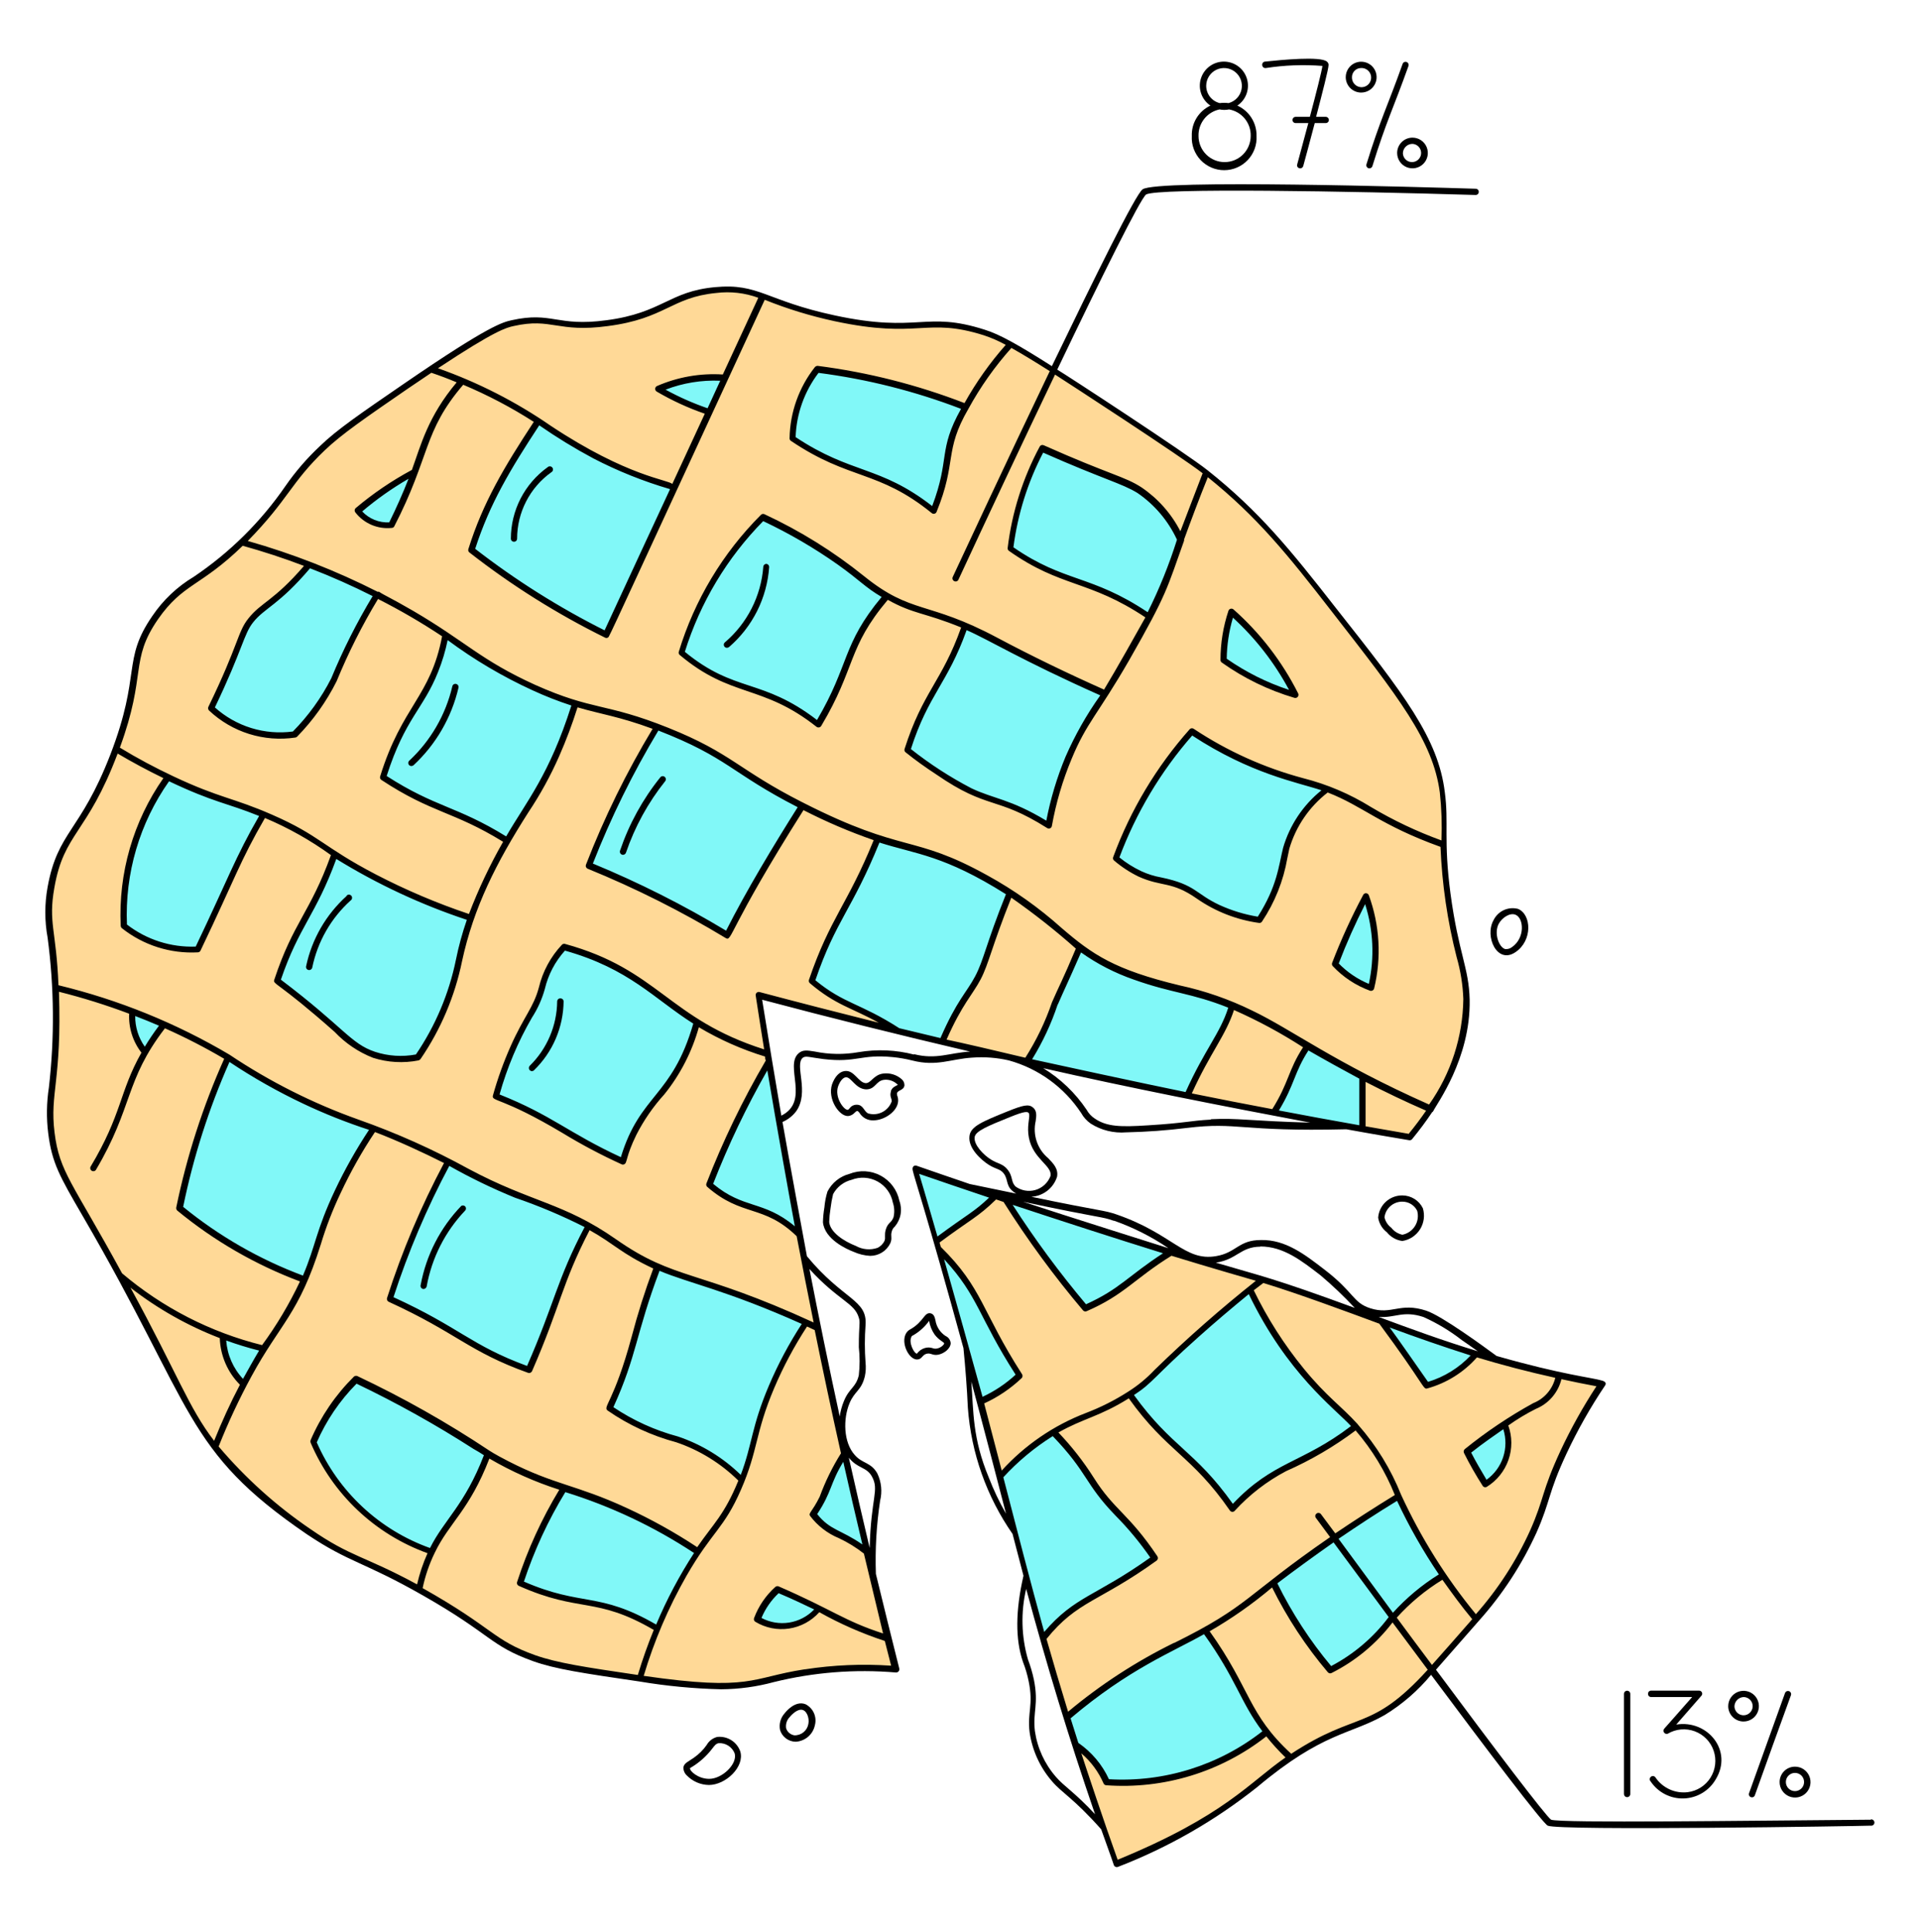 <svg width="155" height="156" viewBox="0 0 155 156" fill="none" xmlns="http://www.w3.org/2000/svg">
<path d="M61.24 80.347C64.183 99.463 67.868 117.24 72.359 134.761C69.91 134.565 67.446 134.656 65.019 135.032C60.598 135.721 60.737 136.852 51.678 135.52C47.164 134.854 44.911 134.521 43.162 133.886C39.701 132.648 39.871 131.773 34.335 128.614C29.364 125.78 28.466 126.066 24.959 123.674C22.663 122.107 20.549 120.289 18.657 118.254C15.103 114.468 15.056 112.672 9.946 103.35C5.626 95.553 4.565 94.779 4.147 91.465C3.775 88.368 4.542 88.074 4.542 82.05C4.542 75.175 3.535 74.997 4.132 71.637C4.906 67.138 6.749 67.301 9.188 60.967C11.688 54.417 10.14 53.395 12.548 49.872C14.87 46.497 16.373 47.387 20.91 42.347C23.542 39.428 23.457 38.669 26.051 36.153C27.406 34.86 29.225 33.605 32.802 31.143C39.476 26.56 40.645 26.227 41.396 26.064C44.633 25.344 44.95 26.606 49.038 26.064C53.684 25.445 54.071 23.741 57.795 23.385C61.256 23.068 61.775 24.461 67.38 25.669C74.256 27.148 74.666 25.298 79.459 26.815C81.239 27.38 84.243 29.339 90.159 33.234C98.358 38.654 100.007 39.428 107.649 49.206C113.123 56.175 115.872 59.705 116.437 63.917C116.793 66.55 116.29 67.456 116.901 72.093C117.544 77.002 118.38 78.071 118.45 80.657C118.52 83.243 117.776 86.99 113.866 91.736C96.856 88.902 78.351 84.915 61.24 80.347Z" fill="#FFD997"/>
<path d="M73.822 94.345C82.084 122.218 82.757 130.209 90.082 150.502C94.156 148.965 97.966 146.805 101.378 144.099C106.743 139.593 108.935 139.833 111.714 138.245C113.495 137.231 114.71 135.845 117.134 133.073C120.006 129.814 122.128 127.414 123.785 123.674C124.892 121.165 124.737 120.438 126.231 117.255C127.121 115.347 128.157 113.509 129.328 111.758C118.791 109.846 113.526 107.26 105.071 104.341C102.121 103.296 90.809 100.237 73.822 94.345Z" fill="#FFD997"/>
<path d="M102.276 139.856C98.621 142.781 94 144.224 89.33 143.898C88.799 142.67 87.925 141.622 86.814 140.878L86.109 138.656C89.649 136.036 93.382 133.686 97.274 131.626C99.845 135.117 99.705 136.333 102.276 139.856Z" fill="#81F8F8"/>
<path d="M112.891 120.833C113.891 123.071 115.11 125.205 116.53 127.205C111.884 130.085 112.031 132.423 107.386 134.846C105.505 132.733 103.954 130.347 102.787 127.77C105.999 125.239 109.374 122.921 112.891 120.833Z" fill="#81F8F8"/>
<path d="M121.493 115.018L118.442 117.232L119.991 119.834C120.76 119.329 121.331 118.573 121.605 117.695C121.879 116.817 121.839 115.87 121.493 115.018Z" fill="#81F8F8"/>
<path d="M111.636 106.71L119.061 109.265C118.113 110.556 116.744 111.476 115.19 111.867L111.636 106.71Z" fill="#81F8F8"/>
<path d="M91.196 112.587C95.764 109.126 95.718 107.887 100.905 104.109C102.944 108.353 105.845 112.127 109.422 115.188C106.403 117.557 104.366 118.084 102.771 119.059C101.542 119.813 100.434 120.75 99.489 121.839C96.531 117.441 94.533 117.17 91.196 112.587Z" fill="#81F8F8"/>
<path d="M80.72 119.214C81.983 117.818 83.437 116.608 85.04 115.622C87.363 118.014 87.805 119.253 88.981 120.747C90.158 122.242 91.234 122.931 93.224 125.811C88.37 129.179 86.612 128.908 84.204 132.284L80.72 119.214Z" fill="#81F8F8"/>
<path d="M75.703 100.81C78.893 103.907 78.854 105.603 82.292 111.061C81.344 111.909 80.28 112.618 79.133 113.167C77.987 109.048 76.844 104.929 75.703 100.81Z" fill="#81F8F8"/>
<path d="M81.154 96.738C83.062 99.873 85.219 102.851 87.603 105.642C90.422 104.295 91.211 103.319 94.502 101.12L81.154 96.738Z" fill="#81F8F8"/>
<path d="M73.946 94.392L75.626 100.222L80.38 96.552L73.946 94.392Z" fill="#81F8F8"/>
<path d="M62.843 128.335L61.194 130.743C61.97 131.227 62.894 131.414 63.797 131.272C64.7 131.13 65.521 130.667 66.111 129.969L62.843 128.335Z" fill="#81F8F8"/>
<path d="M68.208 117.503C66.722 119.269 67.179 120.174 65.715 122.342C67.078 124.084 68.038 123.666 69.974 125.176L68.208 117.503Z" fill="#81F8F8"/>
<path d="M28.722 111.379C27.259 112.833 26.094 114.558 25.292 116.458C26.176 118.525 27.483 120.384 29.128 121.917C30.774 123.449 32.721 124.62 34.846 125.354C37.44 121.096 38.307 120.484 39.391 117.434C35.982 115.167 32.416 113.143 28.722 111.379Z" fill="#81F8F8"/>
<path d="M45.531 120.136C44.041 122.534 42.85 125.106 41.985 127.793C45.275 129.342 47.126 129.156 49.1 129.675C50.531 130.049 51.887 130.665 53.111 131.494C54.002 129.332 55.094 127.259 56.37 125.3C53.034 123.048 49.38 121.305 45.531 120.128V120.136Z" fill="#81F8F8"/>
<path d="M36.201 93.796C34.301 97.329 32.726 101.027 31.494 104.844C37.076 107.438 37.982 108.87 42.728 110.566C44.524 106.16 45.384 103.133 47.536 98.952C42.658 96.103 41.032 96.955 36.201 93.796Z" fill="#81F8F8"/>
<path d="M53.095 102.274C51.175 107.57 51.19 109.041 49.224 113.709C52.483 115.815 54.504 116.032 56.347 116.907C57.682 117.571 58.888 118.468 59.908 119.555C61.805 113.802 61.89 113.16 62.363 111.905C63.044 110.083 63.968 108.362 65.111 106.788C61.189 105.071 57.178 103.564 53.095 102.274Z" fill="#81F8F8"/>
<path d="M18.417 85.372C16.568 89.233 15.252 93.328 14.507 97.543C17.495 100.049 20.902 102.007 24.572 103.327C26.376 97.218 28.242 93.796 30.17 91.101C25.993 89.776 22.034 87.845 18.417 85.372Z" fill="#81F8F8"/>
<path d="M17.998 107.864L21.266 108.956C20.659 109.871 20.113 110.825 19.632 111.813C18.615 110.746 18.032 109.338 17.998 107.864Z" fill="#81F8F8"/>
<path d="M10.69 81.679C10.63 82.262 10.693 82.852 10.876 83.41C11.059 83.967 11.357 84.48 11.751 84.915L13.237 82.693L10.69 81.679Z" fill="#81F8F8"/>
<path d="M13.57 62.764C11.044 66.245 9.784 70.485 10 74.78C11.692 76.114 13.811 76.785 15.962 76.669C18.509 71.551 18.804 70.003 21.235 65.737C18.618 64.914 16.057 63.921 13.57 62.764Z" fill="#81F8F8"/>
<path d="M27.019 68.966C25.547 73.448 23.983 74.385 22.373 79.201C27.514 82.832 28.087 84.458 30.286 85.178C31.396 85.539 32.579 85.608 33.724 85.38C34.878 83.816 35.758 82.067 36.325 80.208C36.511 79.604 37.874 74.648 38.005 74.122C34.169 72.801 30.486 71.072 27.019 68.966Z" fill="#81F8F8"/>
<path d="M45.531 76.476C44.971 77.072 44.522 77.765 44.207 78.52C43.781 79.503 43.835 80.401 42.565 82.391C41.49 84.351 40.648 86.43 40.057 88.585C44.3 90.133 45.391 91.62 50.316 93.858C50.694 92.37 51.325 90.958 52.181 89.684C53.149 88.244 53.9 87.772 54.806 86.293C55.503 85.15 56.005 83.9 56.293 82.592C55.518 82.05 51.245 79.031 50.308 78.466C48.825 77.565 47.214 76.894 45.531 76.476Z" fill="#81F8F8"/>
<path d="M62.092 85.79C60.126 88.886 58.501 92.185 57.245 95.631C59.854 97.953 61.504 97.179 64.523 99.548L62.092 85.79Z" fill="#81F8F8"/>
<path d="M24.851 45.583C24.386 46.278 23.848 46.921 23.248 47.503C21.878 48.819 21.011 49.005 20.151 50.228C19.753 50.865 19.451 51.556 19.253 52.28C18.64 53.968 17.905 55.608 17.054 57.189C17.947 58.02 19.013 58.641 20.175 59.008C21.338 59.375 22.567 59.478 23.775 59.31C24.891 58.209 25.845 56.956 26.608 55.586C27.708 53.596 28.056 51.653 30.48 48.014L24.851 45.583Z" fill="#81F8F8"/>
<path d="M35.961 51.258C35.079 56.299 32.686 57.042 30.921 62.771C35.086 65.52 36.767 65.226 40.986 67.897C43.386 64.526 45.231 60.794 46.452 56.841C42.645 55.662 39.09 53.785 35.969 51.305L35.961 51.258Z" fill="#81F8F8"/>
<path d="M53.041 58.714C50.873 62.274 49.058 66.037 47.621 69.949C51.465 71.5 55.173 73.367 58.708 75.531C60.505 72.117 62.58 68.509 64.763 65.086C58.917 62.206 58.267 60.487 53.041 58.714Z" fill="#81F8F8"/>
<path d="M70.841 67.68L65.53 79.193C68.023 81.454 69.362 81.113 72.498 83.212L76.067 84.071C76.469 83.06 76.942 82.08 77.484 81.137C78.777 78.891 78.646 80.138 81.51 72.062C78.265 69.936 74.644 68.449 70.841 67.68Z" fill="#81F8F8"/>
<path d="M82.919 85.658C84.987 82.391 84.94 81.144 87.201 76.476C88.516 77.441 89.957 78.222 91.483 78.798C93.031 79.356 95.292 79.728 99.504 81.206C98.528 84.303 97.375 84.83 95.904 88.469L82.919 85.658Z" fill="#81F8F8"/>
<path d="M102.833 89.816L105.558 84.443L109.987 86.897V91.132L102.833 89.816Z" fill="#81F8F8"/>
<path d="M107.781 77.823C108.488 75.938 109.318 74.102 110.266 72.326C111.134 74.695 111.28 77.268 110.684 79.72C109.583 79.32 108.589 78.671 107.781 77.823Z" fill="#81F8F8"/>
<path d="M90.066 69.337C91.399 65.538 93.487 62.048 96.206 59.078C99.546 61.199 103.206 62.768 107.045 63.724C105.599 64.803 104.555 66.335 104.08 68.075C103.306 70.499 103.352 71.807 101.68 74.269C100.756 74.172 99.853 73.934 99.001 73.564C97.53 72.922 97.359 72.364 95.857 71.73C94.588 71.188 94.255 71.389 92.846 70.862C91.85 70.49 90.914 69.976 90.066 69.337Z" fill="#81F8F8"/>
<path d="M77.864 50.538C76.509 55.184 74.62 55.726 73.218 60.603C74.701 62.025 76.444 63.147 78.352 63.91C80.469 64.618 82.516 65.52 84.468 66.604C85.4 62.835 86.993 59.262 89.176 56.051C85.374 54.278 81.572 52.443 77.864 50.538Z" fill="#81F8F8"/>
<path d="M61.558 41.774C58.545 44.858 56.297 48.605 54.992 52.714C56.021 53.583 57.164 54.304 58.391 54.859C60.048 55.633 60.938 55.633 62.611 56.407C63.839 56.959 64.987 57.672 66.025 58.529C69.122 53.635 68.232 51.638 71.553 48.154C67.117 45.591 66.172 43.469 61.558 41.774Z" fill="#81F8F8"/>
<path d="M43.432 33.992C41.177 37.211 39.355 40.712 38.013 44.406C41.405 47.054 45.057 49.35 48.914 51.258L54.465 39.25C50.482 38.227 46.736 36.442 43.432 33.992Z" fill="#81F8F8"/>
<path d="M33.445 38.104L28.931 41.201C29.217 41.645 29.625 41.996 30.105 42.215C30.586 42.433 31.119 42.508 31.641 42.432C32.245 40.976 32.849 39.544 33.445 38.104Z" fill="#81F8F8"/>
<path d="M58.507 30.516C56.692 30.37 54.868 30.67 53.196 31.391C54.403 32.274 55.77 32.913 57.222 33.273C57.656 32.351 58.081 31.438 58.507 30.516Z" fill="#81F8F8"/>
<path d="M77.933 32.885C74.096 31.308 70.061 30.266 65.94 29.788C64.68 31.382 63.981 33.347 63.95 35.378C68.518 38.847 70.918 37.446 75.347 41.232C77.027 37.43 76.036 35.936 77.933 32.885Z" fill="#81F8F8"/>
<path d="M84.104 36.207C82.833 38.753 81.971 41.483 81.549 44.298C85.939 47.395 88.03 46.559 92.745 49.787C93.738 47.709 94.594 45.567 95.308 43.376C94.565 41.83 93.417 40.514 91.986 39.567C90.778 38.801 88.579 38.259 84.104 36.207Z" fill="#81F8F8"/>
<path d="M99.411 49.392C98.997 50.641 98.785 51.948 98.784 53.264C100.551 54.518 102.517 55.466 104.599 56.066C103.308 53.533 101.547 51.269 99.411 49.392Z" fill="#81F8F8"/>
<path d="M44.207 37.724C43.291 38.382 42.544 39.248 42.028 40.251C41.513 41.254 41.243 42.365 41.242 43.493C41.242 43.558 41.268 43.621 41.314 43.668C41.361 43.714 41.424 43.74 41.489 43.74C41.523 43.741 41.556 43.736 41.587 43.724C41.618 43.712 41.646 43.694 41.67 43.671C41.694 43.648 41.712 43.62 41.725 43.589C41.738 43.559 41.745 43.526 41.745 43.493C41.746 42.445 41.996 41.412 42.476 40.481C42.955 39.549 43.649 38.745 44.501 38.135C44.534 38.118 44.563 38.095 44.586 38.066C44.609 38.037 44.626 38.003 44.634 37.968C44.643 37.932 44.644 37.895 44.637 37.858C44.63 37.822 44.615 37.788 44.594 37.758C44.572 37.728 44.545 37.703 44.513 37.685C44.48 37.666 44.445 37.655 44.408 37.652C44.371 37.649 44.334 37.654 44.3 37.666C44.265 37.679 44.233 37.699 44.207 37.724Z" fill="black"/>
<path d="M36.82 55.222C36.788 55.214 36.755 55.213 36.722 55.218C36.69 55.223 36.658 55.234 36.63 55.252C36.602 55.269 36.578 55.292 36.559 55.319C36.539 55.346 36.526 55.376 36.518 55.408C35.981 57.712 34.771 59.803 33.042 61.416C33.004 61.45 32.977 61.495 32.965 61.544C32.953 61.594 32.957 61.646 32.975 61.693C32.994 61.74 33.026 61.781 33.069 61.809C33.111 61.837 33.161 61.851 33.212 61.85C33.275 61.85 33.335 61.828 33.383 61.788C35.19 60.108 36.454 57.927 37.014 55.524C37.028 55.459 37.015 55.39 36.979 55.334C36.943 55.277 36.886 55.237 36.82 55.222Z" fill="black"/>
<path d="M28.002 72.326C26.328 73.827 25.175 75.823 24.711 78.024C24.705 78.056 24.704 78.089 24.71 78.121C24.716 78.154 24.729 78.184 24.747 78.212C24.765 78.239 24.788 78.263 24.815 78.281C24.842 78.299 24.873 78.312 24.905 78.318C24.971 78.332 25.039 78.32 25.096 78.284C25.152 78.247 25.192 78.19 25.207 78.125C25.636 76.034 26.721 74.136 28.304 72.705C28.335 72.685 28.362 72.659 28.382 72.628C28.402 72.597 28.415 72.562 28.42 72.526C28.426 72.489 28.423 72.452 28.412 72.416C28.402 72.381 28.384 72.348 28.36 72.321C28.335 72.293 28.305 72.271 28.271 72.256C28.238 72.241 28.201 72.233 28.164 72.234C28.127 72.234 28.091 72.243 28.058 72.258C28.024 72.274 27.995 72.297 27.971 72.326H28.002Z" fill="black"/>
<path d="M45.252 80.61C45.219 80.607 45.185 80.611 45.154 80.621C45.122 80.631 45.092 80.647 45.067 80.669C45.042 80.69 45.021 80.717 45.006 80.747C44.992 80.777 44.983 80.809 44.981 80.843C44.962 82.804 44.165 84.678 42.767 86.053C42.732 86.089 42.708 86.134 42.699 86.183C42.69 86.232 42.695 86.282 42.714 86.328C42.732 86.374 42.764 86.414 42.806 86.442C42.846 86.47 42.895 86.486 42.945 86.487C43.01 86.484 43.071 86.456 43.115 86.409C43.861 85.685 44.455 84.82 44.865 83.865C45.274 82.909 45.49 81.882 45.5 80.843C45.496 80.779 45.468 80.72 45.422 80.677C45.376 80.634 45.315 80.61 45.252 80.61Z" fill="black"/>
<path d="M53.661 62.725C53.635 62.703 53.605 62.687 53.573 62.678C53.541 62.668 53.508 62.665 53.474 62.668C53.441 62.672 53.409 62.682 53.38 62.699C53.35 62.715 53.325 62.737 53.304 62.764C51.882 64.533 50.782 66.537 50.053 68.687C50.041 68.725 50.037 68.765 50.044 68.805C50.05 68.844 50.065 68.881 50.089 68.914C50.112 68.946 50.143 68.972 50.178 68.991C50.214 69.009 50.253 69.019 50.293 69.02C50.345 69.019 50.397 69.003 50.44 68.972C50.483 68.942 50.515 68.899 50.533 68.849C51.248 66.756 52.319 64.802 53.699 63.073C53.72 63.048 53.735 63.019 53.744 62.987C53.753 62.956 53.756 62.923 53.752 62.891C53.748 62.859 53.739 62.828 53.723 62.799C53.707 62.77 53.686 62.745 53.661 62.725Z" fill="black"/>
<path d="M61.891 45.529C61.824 45.525 61.759 45.546 61.708 45.59C61.657 45.633 61.626 45.695 61.62 45.761C61.532 46.932 61.212 48.074 60.681 49.121C60.149 50.168 59.416 51.1 58.523 51.862C58.482 51.895 58.453 51.939 58.439 51.989C58.425 52.039 58.427 52.093 58.445 52.142C58.463 52.19 58.496 52.232 58.539 52.261C58.582 52.291 58.633 52.305 58.685 52.304C58.748 52.302 58.807 52.28 58.856 52.242C59.793 51.434 60.561 50.449 61.117 49.344C61.672 48.238 62.004 47.034 62.092 45.8C62.097 45.738 62.08 45.676 62.043 45.626C62.006 45.577 61.952 45.542 61.891 45.529Z" fill="black"/>
<path d="M37.239 97.365C35.547 99.123 34.408 101.338 33.964 103.737C33.952 103.771 33.947 103.806 33.95 103.842C33.953 103.877 33.963 103.911 33.979 103.943C33.996 103.974 34.019 104.002 34.047 104.024C34.075 104.045 34.108 104.061 34.142 104.07C34.209 104.082 34.277 104.067 34.333 104.03C34.389 103.992 34.429 103.935 34.444 103.869C34.856 101.571 35.933 99.445 37.541 97.752C37.565 97.729 37.584 97.701 37.597 97.671C37.61 97.64 37.616 97.607 37.616 97.574C37.616 97.541 37.61 97.508 37.597 97.477C37.584 97.447 37.565 97.419 37.541 97.396C37.501 97.359 37.449 97.336 37.395 97.331C37.341 97.325 37.286 97.337 37.239 97.365Z" fill="black"/>
<path d="M70.71 127.081C70.641 125.105 70.755 123.128 71.05 121.173C71.234 120.434 71.155 119.654 70.826 118.967C70.307 118.045 69.618 118.192 68.999 117.472C68.077 116.443 68.062 114.538 68.581 113.299C68.999 112.293 69.533 112.3 69.819 111.123C69.897 110.757 69.915 110.381 69.874 110.008C69.8 109.006 69.8 107.999 69.874 106.997C70.036 104.914 68.093 104.999 65.143 101.43C64.996 100.656 63.656 93.393 63.169 90.59C63.607 90.402 63.988 90.103 64.276 89.723C65.367 88.175 64.121 85.999 64.802 85.41C65.034 85.217 65.36 85.372 66.482 85.511C69.192 85.829 69.456 85.093 72.103 85.356C72.626 85.408 73.143 85.499 73.652 85.627C75.626 86.131 76.749 85.503 78.475 85.395C79.472 85.319 80.475 85.395 81.449 85.62C83.84 86.284 85.911 87.791 87.279 89.862C87.468 90.204 87.733 90.498 88.053 90.722C88.906 91.262 89.912 91.509 90.918 91.427C92.559 91.391 94.197 91.272 95.826 91.07C99.969 90.567 100.062 91.388 108.687 91.179C108.687 91.179 111.01 91.605 113.758 92.061C113.802 92.07 113.848 92.067 113.89 92.052C113.932 92.037 113.97 92.011 113.998 91.976C114.594 91.248 115.136 90.521 115.616 89.8C115.661 89.777 115.697 89.739 115.717 89.692C115.934 89.197 118.729 85.488 118.644 80.726C118.589 78.14 117.746 76.979 117.095 72.14C116.522 67.796 116.971 66.426 116.638 63.964C116.112 59.62 113.356 56.066 107.851 49.098C104.15 44.36 101.657 41.286 97.499 37.98C95.741 36.578 86.025 30.237 85.351 29.843C88.951 22.317 92.033 16.1 92.52 15.705C93.434 15.163 108.927 15.434 119.124 15.743C119.156 15.744 119.189 15.739 119.219 15.727C119.25 15.716 119.277 15.699 119.301 15.676C119.325 15.654 119.344 15.627 119.357 15.598C119.371 15.568 119.378 15.536 119.379 15.503C119.381 15.47 119.377 15.437 119.366 15.406C119.355 15.374 119.337 15.345 119.315 15.321C119.293 15.296 119.266 15.277 119.235 15.263C119.205 15.249 119.172 15.241 119.139 15.24C114.842 15.108 93.38 14.466 92.242 15.287C91.677 15.674 88.37 22.41 84.917 29.564C82.269 27.876 80.69 26.985 79.498 26.622C74.666 25.073 74.202 26.931 67.396 25.468C61.829 24.276 61.264 22.851 57.733 23.184C53.994 23.525 53.49 25.259 48.969 25.855C44.935 26.405 44.587 25.127 41.304 25.855C40.584 26.018 39.492 26.258 32.624 30.973C29.14 33.365 27.205 34.682 25.834 36.013C24.79 36.99 23.853 38.075 23.039 39.25C21.054 42.134 18.543 44.619 15.637 46.574C14.307 47.37 13.168 48.448 12.3 49.733C9.823 53.326 11.425 54.379 8.917 60.906C6.486 67.192 4.666 67.1 3.845 71.613C3.596 72.97 3.596 74.36 3.845 75.717C4.376 79.729 4.41 83.791 3.946 87.811C3.758 89.031 3.74 90.271 3.892 91.496C4.194 93.904 4.821 94.988 6.679 98.186C15.777 113.826 14.824 117.077 24.781 123.883C28.25 126.206 29.303 126.059 34.165 128.831C39.732 132.005 39.531 132.864 43.038 134.126C44.834 134.769 47.095 135.102 51.632 135.768C53.808 136.134 56.008 136.343 58.213 136.395C59.652 136.387 61.084 136.192 62.472 135.814C65.693 135.019 69.022 134.758 72.328 135.04C72.368 135.042 72.408 135.035 72.445 135.019C72.483 135.003 72.515 134.979 72.542 134.948C72.568 134.917 72.587 134.881 72.597 134.842C72.606 134.803 72.607 134.762 72.599 134.723C71.987 132.284 71.345 129.705 70.71 127.081ZM70.385 119.207C71.004 120.322 70.315 120.864 70.207 124.983C69.634 122.559 69.068 120.128 68.526 117.697C69.254 118.603 69.943 118.417 70.385 119.207ZM69.61 124.696C67.861 123.488 67.017 123.566 65.971 122.249C67.164 120.453 67.009 119.772 68.077 118.03C68.578 120.26 69.092 122.482 69.618 124.696H69.61ZM69.332 106.393C69.463 106.811 69.332 106.896 69.332 108.77C69.416 109.524 69.416 110.284 69.332 111.038C69.092 112.053 68.557 112.06 68.124 113.136C67.961 113.531 67.849 113.945 67.791 114.368C66.929 110.398 66.113 106.429 65.344 102.46C67.69 105.03 68.983 105.185 69.332 106.393ZM64.16 99.006C61.605 96.885 60.056 97.659 57.571 95.584C58.801 92.428 60.264 89.366 61.945 86.425C62.712 91.008 63.773 96.908 64.16 98.975V99.006ZM73.791 85.147C72.325 84.766 70.794 84.7 69.301 84.954C68.128 85.159 66.928 85.141 65.762 84.9C65.174 84.807 64.81 84.745 64.477 85.039C63.292 86.053 65.422 88.91 63.076 90.079C62.534 86.92 62.023 83.792 61.527 80.719C66.947 82.159 72.56 83.56 78.313 84.907C76.648 85 75.603 85.573 73.791 85.116V85.147ZM72.599 83.018C69.394 80.959 68.17 81.075 65.824 79.147C67.481 74.292 68.782 73.487 70.996 68.029C74.008 68.989 76.192 69.043 81.209 72.202C79.598 76.212 79.428 77.498 78.723 78.829C78.019 80.161 77.26 80.742 75.921 83.816L72.599 83.018ZM76.416 83.939C77.678 81.067 78.522 80.308 79.172 79.062C79.823 77.815 80.063 76.429 81.642 72.481C83.458 73.748 85.198 75.121 86.853 76.592C85.792 79.124 85.459 79.689 84.925 80.928C84.389 82.5 83.666 84.002 82.773 85.403C80.744 84.915 77.415 84.141 76.416 83.939ZM85.39 81.121C85.932 79.867 86.164 79.433 87.271 76.901C88.579 77.831 90.013 78.568 91.529 79.093C94.626 80.2 96.175 80.169 99.156 81.361C98.498 83.444 97.274 84.706 95.71 88.175C92.613 87.547 84.306 85.751 83.322 85.527C84.18 84.132 84.874 82.644 85.39 81.09V81.121ZM99.628 81.555C101.56 82.408 103.421 83.413 105.195 84.559C103.979 86.433 104.065 87.385 102.71 89.553C100.562 89.15 98.397 88.727 96.214 88.283C97.7 84.992 98.954 83.614 99.628 81.524V81.555ZM97.754 90.397C96.02 90.49 95.726 90.675 92.668 90.861C90.492 91.001 89.362 90.985 88.378 90.312C88.103 90.133 87.876 89.888 87.72 89.599C86.808 88.243 85.614 87.1 84.221 86.247C90.995 87.795 98.877 89.344 105.783 90.644C100.797 90.505 99.953 90.257 97.754 90.366V90.397ZM109.732 90.853C107.595 90.474 105.427 90.079 103.244 89.661C104.529 87.54 104.467 86.611 105.629 84.814C106.976 85.589 108.377 86.363 109.732 87.091V90.853ZM113.743 91.55L110.243 90.939V87.354C111.853 88.182 113.487 88.964 115.129 89.677C114.71 90.281 114.246 90.908 113.743 91.519V91.55ZM41.459 26.327C44.556 25.631 44.989 26.885 49.077 26.327C53.723 25.724 54.187 24.005 57.819 23.656C58.966 23.513 60.131 23.646 61.217 24.043L58.353 30.237C56.528 30.12 54.701 30.441 53.026 31.174C52.986 31.196 52.952 31.229 52.928 31.268C52.905 31.308 52.892 31.353 52.892 31.399C52.892 31.445 52.905 31.49 52.928 31.529C52.952 31.569 52.986 31.601 53.026 31.623C54.255 32.343 55.551 32.939 56.897 33.404L54.272 39.079C53.971 38.731 50.68 38.506 44.463 34.38C41.647 32.435 38.585 30.872 35.357 29.734C40.018 26.645 40.901 26.451 41.459 26.327ZM58.144 30.741L57.122 32.963C55.95 32.56 54.816 32.057 53.73 31.461C55.136 30.92 56.639 30.675 58.144 30.741ZM48.853 50.918C45.149 49.063 41.635 46.851 38.361 44.313C39.538 40.659 41.211 37.879 43.533 34.341C44.932 35.312 46.385 36.201 47.885 37.004C49.864 38.031 51.939 38.864 54.079 39.49C54.102 39.521 54.497 38.592 48.798 50.918H48.853ZM26.221 36.354C27.584 35.053 29.489 33.745 32.942 31.368L34.823 30.098C35.512 30.33 36.194 30.586 36.867 30.872C34.544 33.636 33.979 35.936 33.252 37.941C31.63 38.812 30.104 39.85 28.699 41.038C28.655 41.086 28.63 41.148 28.63 41.212C28.63 41.277 28.655 41.339 28.699 41.387C29.041 41.823 29.488 42.165 29.999 42.382C30.509 42.598 31.066 42.682 31.618 42.625C31.658 42.626 31.698 42.617 31.733 42.598C31.768 42.579 31.798 42.551 31.819 42.517C34.761 36.819 34.142 34.86 37.394 31.066C39.376 31.898 41.283 32.901 43.092 34.062C40.692 37.724 38.989 40.574 37.812 44.329C37.795 44.378 37.794 44.432 37.809 44.482C37.824 44.532 37.855 44.576 37.897 44.608C41.302 47.267 44.97 49.571 48.845 51.483C48.873 51.498 48.903 51.508 48.935 51.511C48.966 51.514 48.998 51.51 49.028 51.5C49.058 51.49 49.085 51.473 49.109 51.452C49.132 51.43 49.15 51.404 49.162 51.374C49.519 50.701 51.322 46.729 61.736 24.206C63.562 24.941 65.448 25.519 67.373 25.933C74.24 27.404 74.713 25.584 79.42 27.071C80.033 27.275 80.627 27.534 81.193 27.845C79.918 29.288 78.802 30.863 77.864 32.545C74.05 31.071 70.073 30.062 66.018 29.541C65.974 29.539 65.93 29.547 65.89 29.565C65.85 29.582 65.814 29.608 65.785 29.641C64.496 31.279 63.778 33.294 63.742 35.378C63.739 35.421 63.747 35.463 63.766 35.502C63.785 35.54 63.814 35.572 63.85 35.595C68.604 38.808 70.888 37.918 75.216 41.425C75.246 41.452 75.282 41.47 75.321 41.479C75.36 41.489 75.401 41.488 75.44 41.478C75.478 41.469 75.514 41.449 75.544 41.423C75.574 41.396 75.597 41.362 75.611 41.325C77.268 37.268 76.192 36.431 78.174 33.017C79.14 31.248 80.306 29.596 81.65 28.093C82.509 28.573 83.524 29.192 84.747 29.966C81.216 37.337 77.647 45.018 76.912 46.59C76.885 46.65 76.883 46.719 76.906 46.781C76.929 46.843 76.976 46.894 77.035 46.922C77.066 46.938 77.099 46.947 77.133 46.949C77.167 46.951 77.201 46.946 77.233 46.935C77.265 46.923 77.294 46.905 77.319 46.882C77.343 46.858 77.363 46.83 77.376 46.799C79.699 41.782 82.564 35.696 85.173 30.245C86.117 30.849 95.339 36.842 97.088 38.212C96.841 38.824 95.54 42.277 95.292 42.896C94.56 41.469 93.478 40.249 92.149 39.35C90.778 38.46 89.671 38.359 84.259 35.951C84.201 35.924 84.135 35.92 84.075 35.94C84.014 35.96 83.964 36.003 83.934 36.06C82.572 38.601 81.695 41.374 81.348 44.236C81.34 44.281 81.345 44.328 81.363 44.371C81.381 44.413 81.411 44.45 81.449 44.476C85.676 47.465 87.89 46.799 92.466 49.849C91.692 51.235 90.144 53.999 89.129 55.679C86.257 54.402 83.284 52.969 80.481 51.475C74.868 48.486 73.621 49.632 69.765 46.528C67.294 44.537 64.59 42.855 61.713 41.518C61.666 41.496 61.612 41.489 61.561 41.499C61.509 41.508 61.462 41.534 61.426 41.572C58.344 44.655 56.068 48.45 54.799 52.621C54.783 52.667 54.782 52.718 54.796 52.765C54.81 52.812 54.838 52.853 54.876 52.884C59.05 56.392 61.512 55.207 65.917 58.683C65.946 58.705 65.979 58.72 66.015 58.729C66.05 58.737 66.086 58.738 66.122 58.731C66.158 58.725 66.192 58.711 66.222 58.691C66.252 58.67 66.277 58.644 66.296 58.614C69.123 53.875 68.379 52.334 71.67 48.432C73.791 49.609 74.573 49.431 77.593 50.662C76.044 55.029 74.496 55.85 73.025 60.472C73.008 60.52 73.008 60.573 73.023 60.621C73.038 60.67 73.069 60.713 73.11 60.743C73.884 61.37 74.736 61.974 75.588 62.531C79.799 65.435 80.372 64.227 84.538 66.859C84.573 66.882 84.612 66.895 84.654 66.898C84.695 66.902 84.736 66.894 84.774 66.877C84.812 66.861 84.844 66.834 84.87 66.802C84.895 66.769 84.911 66.73 84.917 66.689C85.249 64.83 85.784 63.012 86.512 61.269C87.72 58.343 88.618 57.708 91.158 53.302C94.255 47.883 94.208 47.511 95.587 43.663C95.594 43.63 95.594 43.595 95.587 43.562C96.152 42.014 96.763 40.372 97.507 38.53C101.471 41.719 103.91 44.724 107.51 49.369C112.93 56.337 115.678 59.798 116.236 63.987C116.375 65.272 116.419 66.566 116.367 67.858C114.387 67.139 112.479 66.234 110.669 65.156C108.98 64.106 107.138 63.323 105.21 62.833C102.075 61.995 99.097 60.654 96.392 58.861C96.345 58.822 96.286 58.8 96.225 58.8C96.164 58.8 96.105 58.822 96.059 58.861C93.365 61.892 91.264 65.4 89.865 69.206C89.846 69.254 89.843 69.308 89.857 69.358C89.871 69.408 89.901 69.453 89.942 69.484C90.543 69.997 91.206 70.432 91.916 70.777C93.821 71.637 94.564 71.118 96.624 72.558C98.116 73.596 99.833 74.267 101.633 74.517C101.681 74.526 101.73 74.52 101.774 74.501C101.818 74.481 101.856 74.449 101.881 74.408C102.912 72.864 103.608 71.121 103.925 69.291C103.979 69.027 104.026 68.787 104.088 68.516C104.619 66.719 105.702 65.134 107.185 63.987C110.042 65.094 111.42 66.627 116.29 68.377C116.412 71.38 116.848 74.361 117.591 77.273C117.91 78.377 118.093 79.516 118.133 80.664C118.093 83.717 117.129 86.687 115.369 89.181C107.696 85.774 104.305 83.134 101.084 81.594C99.228 80.682 97.267 80.001 95.246 79.565C89.973 78.295 88.2 77.08 85.692 74.919C83.865 73.282 81.857 71.858 79.707 70.677C73.66 67.324 73.017 68.958 64.895 64.839C64.868 64.817 64.836 64.801 64.802 64.792C59.568 62.136 59.096 60.828 53.963 58.769C48.829 56.709 47.916 57.406 43.193 55.292C38.787 53.287 37.642 51.831 33.368 49.33C31.517 48.254 31.006 48.061 30.604 47.782C30.566 47.772 30.526 47.772 30.487 47.782C27.134 46.079 23.623 44.705 20.004 43.678C23.302 40.303 23.465 38.986 26.221 36.354ZM32.973 38.677C32.547 39.768 32.02 40.961 31.424 42.176C31.018 42.197 30.612 42.129 30.235 41.976C29.858 41.824 29.519 41.591 29.241 41.294C30.404 40.307 31.653 39.426 32.973 38.661V38.677ZM77.577 33.025C75.704 36.37 76.71 37.02 75.255 40.86C71.004 37.562 68.774 38.313 64.229 35.293C64.293 33.414 64.94 31.601 66.08 30.106C70.014 30.614 73.874 31.589 77.577 33.009V33.025ZM95.013 43.586C94.381 45.593 93.592 47.548 92.652 49.431C88.069 46.373 85.955 47.054 81.812 44.189C82.157 41.521 82.969 38.934 84.213 36.547C89.114 38.715 90.585 39.033 91.831 39.807C93.211 40.752 94.311 42.052 95.013 43.57V43.586ZM88.82 56.152C87.718 57.703 86.778 59.363 86.017 61.107C85.327 62.769 84.808 64.496 84.468 66.263C81.58 64.513 80.202 64.498 78.421 63.646C76.697 62.747 75.061 61.687 73.536 60.48C74.945 56.074 76.493 55.199 78.034 50.879C79.776 51.63 82.463 53.31 88.804 56.136L88.82 56.152ZM71.174 48.2C67.953 52.071 68.612 53.62 65.956 58.134C61.504 54.719 59.352 55.974 55.287 52.629C56.525 48.658 58.694 45.04 61.612 42.076C63.715 43.068 65.728 44.242 67.628 45.583C69.487 46.907 69.796 47.387 71.174 48.2ZM106.681 63.809C105.197 65.003 104.116 66.625 103.584 68.454C103.221 69.925 103.112 71.551 101.54 74.014C100.471 73.838 99.429 73.52 98.444 73.069C96.5 72.163 96.539 71.428 93.751 70.847C93.19 70.748 92.643 70.576 92.126 70.336C91.497 70.039 90.907 69.667 90.368 69.229C91.719 65.621 93.709 62.288 96.245 59.388C100.998 62.5 104.707 63.151 106.681 63.809ZM64.407 65.156C62.456 68.253 60.265 71.884 58.616 75.144C55.172 73.07 51.577 71.259 47.862 69.724C49.321 66.003 51.09 62.411 53.15 58.985C58.809 61.192 58.988 62.4 64.407 65.179V65.156ZM46.127 56.965C44.346 62.578 42.496 64.707 40.862 67.533C36.844 65.055 35.179 65.21 31.215 62.655C32.694 58.01 34.188 57.236 35.365 54.255C35.7 53.423 35.959 52.562 36.139 51.684C38.274 53.268 40.568 54.625 42.984 55.733C44.007 56.205 45.056 56.616 46.127 56.965ZM30.085 48.13C28.805 50.258 27.686 52.478 26.74 54.773C25.935 56.354 24.89 57.801 23.643 59.063C22.516 59.213 21.369 59.117 20.282 58.782C19.196 58.446 18.195 57.879 17.348 57.119C19.601 52.412 19.671 51.196 20.445 50.236C21.39 49.059 22.52 48.843 25.029 45.885C26.756 46.551 28.443 47.302 30.085 48.13ZM12.757 49.996C14.786 47.085 16.172 47.395 19.594 44.066C21.266 44.53 22.915 45.072 24.541 45.691C22.102 48.525 21.096 48.618 20.058 49.927C19.168 51.034 19.284 52.002 16.822 57.073C16.8 57.122 16.793 57.176 16.803 57.228C16.813 57.281 16.838 57.329 16.876 57.367C17.797 58.234 18.902 58.882 20.109 59.26C21.316 59.638 22.593 59.737 23.844 59.55C23.897 59.544 23.946 59.519 23.984 59.481C25.273 58.164 26.349 56.654 27.174 55.006C28.116 52.709 29.234 50.487 30.518 48.363C32.3 49.264 34.027 50.269 35.69 51.374C34.754 56.283 32.462 56.965 30.689 62.686C30.671 62.738 30.672 62.795 30.69 62.847C30.708 62.899 30.743 62.943 30.789 62.973C34.901 65.683 36.55 65.466 40.615 67.967C39.548 69.837 38.627 71.786 37.858 73.797C35.276 72.93 32.765 71.863 30.348 70.607C26.043 68.362 25.803 67.456 21.971 65.783C18.796 64.39 17.767 64.459 14.004 62.686C12.525 61.989 11.069 61.215 9.676 60.364C11.867 54.394 10.442 53.356 12.757 49.996ZM37.688 74.269C37.321 75.324 37.026 76.403 36.805 77.498C36.245 80.233 35.147 82.831 33.577 85.139C32.474 85.347 31.337 85.273 30.271 84.923C28.304 84.265 27.762 82.948 22.675 79.1C24.154 74.765 25.486 73.913 27.15 69.353C30.46 71.394 33.997 73.044 37.688 74.269ZM20.918 65.884C18.982 69.244 18.456 70.862 15.8 76.429C13.798 76.503 11.834 75.873 10.248 74.648C10.073 70.523 11.268 66.456 13.647 63.081C17.325 64.823 18.215 64.792 20.918 65.884ZM4.387 71.683C5.162 67.216 7.028 67.378 9.497 60.843C10.69 61.548 11.929 62.214 13.191 62.826C10.754 66.312 9.543 70.508 9.745 74.757C9.748 74.792 9.757 74.827 9.773 74.859C9.789 74.891 9.811 74.919 9.838 74.943C11.575 76.321 13.756 77.015 15.97 76.894C16.016 76.894 16.061 76.88 16.099 76.856C16.137 76.831 16.168 76.796 16.187 76.754C19.029 70.808 19.354 69.569 21.39 66.046C23.274 66.839 25.061 67.844 26.717 69.043C25.044 73.688 23.674 74.463 22.141 79.108C22.009 79.495 22.458 79.278 27.019 83.32C27.885 84.236 28.942 84.95 30.116 85.41C31.302 85.787 32.564 85.859 33.786 85.62C33.851 85.603 33.908 85.565 33.948 85.511C35.581 83.125 36.72 80.438 37.301 77.606C38.238 73.255 40.073 69.639 42.659 65.582C43.614 64.152 44.443 62.642 45.136 61.068C45.705 59.778 46.201 58.457 46.623 57.112C48.543 57.677 49.952 57.839 52.685 58.846C50.579 62.341 48.779 66.012 47.304 69.817C47.281 69.879 47.282 69.947 47.308 70.008C47.334 70.068 47.383 70.117 47.444 70.142C51.298 71.713 55.024 73.585 58.585 75.74C59.111 76.058 58.763 75.059 64.864 65.412C66.694 66.351 68.588 67.161 70.532 67.835C68.403 73.077 67.024 74.083 65.305 79.116C65.29 79.164 65.29 79.215 65.303 79.263C65.317 79.311 65.345 79.354 65.383 79.387C67.481 81.168 68.72 81.346 70.942 82.577C67.675 81.761 64.467 80.935 61.318 80.099C61.277 80.088 61.234 80.087 61.193 80.097C61.152 80.107 61.114 80.127 61.083 80.156C61.052 80.185 61.029 80.221 61.016 80.261C61.003 80.301 61 80.344 61.008 80.386C61.225 81.818 61.458 83.266 61.69 84.729C53.947 82.267 53.173 78.287 45.608 76.212C45.565 76.2 45.519 76.2 45.475 76.213C45.431 76.225 45.392 76.249 45.361 76.282C44.452 77.25 43.812 78.437 43.503 79.728C43.069 81.353 42.303 82.05 41.226 84.466C40.653 85.756 40.174 87.086 39.794 88.446C39.654 88.964 40.491 88.546 45.4 91.473C46.94 92.412 48.535 93.257 50.177 94.005C50.21 94.022 50.247 94.031 50.285 94.031C50.323 94.031 50.36 94.022 50.393 94.005C50.657 93.889 50.494 93.424 51.369 91.635C51.974 90.448 52.734 89.347 53.63 88.36C54.917 86.762 55.866 84.918 56.417 82.941C58.099 83.943 59.895 84.738 61.767 85.31C61.767 85.418 61.767 85.519 61.821 85.627C59.963 88.804 58.361 92.123 57.029 95.553C57.01 95.601 57.007 95.654 57.019 95.704C57.032 95.754 57.059 95.799 57.098 95.832C59.917 98.286 61.636 97.218 64.314 99.812C64.758 102.134 65.215 104.457 65.685 106.78C56.27 102.452 54.512 103.412 49.728 100.059C45.492 97.094 42.906 97.094 37.827 94.376C34.978 92.81 32.005 91.479 28.939 90.397C25.264 89.088 21.766 87.327 18.525 85.155C14.228 82.611 9.575 80.721 4.72 79.549C4.542 75.051 3.884 74.525 4.387 71.683ZM55.968 82.647C54.257 88.585 51.671 88.329 50.122 93.432C45.887 91.473 44.571 90.056 40.328 88.368C40.935 86.202 41.812 84.121 42.937 82.174C43.402 81.457 43.754 80.674 43.983 79.851C44.255 78.698 44.814 77.633 45.608 76.754C50.812 78.218 52.817 80.657 55.968 82.647ZM64.725 106.896C63.7 108.473 62.814 110.136 62.077 111.867C60.652 115.219 60.745 116.582 59.801 119.083C58.365 117.685 56.635 116.627 54.737 115.986C52.879 115.489 51.115 114.688 49.519 113.617C51.423 109.436 51.322 107.701 53.243 102.607C55.627 103.613 58.647 104.171 64.725 106.896ZM47.196 99.076C44.95 103.35 44.803 105.138 42.55 110.287C38.005 108.615 37.13 107.19 31.765 104.736C32.953 101.077 34.461 97.53 36.271 94.136C37.985 95.105 39.759 95.963 41.582 96.707C43.506 97.365 45.382 98.157 47.196 99.076ZM29.791 91.225C28.759 92.784 27.841 94.414 27.042 96.103C25.494 99.386 25.494 100.563 24.456 102.994C20.951 101.683 17.685 99.808 14.786 97.442C15.61 93.42 16.863 89.498 18.525 85.743C20.439 87.02 22.445 88.153 24.526 89.135C26.235 89.941 27.994 90.639 29.791 91.225ZM12.835 82.817C12.424 83.362 12.042 83.928 11.689 84.512C11.177 83.788 10.906 82.921 10.914 82.035C11.572 82.283 12.207 82.546 12.835 82.817ZM4.403 91.434C4.008 88.237 4.999 87.269 4.759 80.076C6.681 80.558 8.573 81.15 10.427 81.849C10.371 82.981 10.723 84.096 11.418 84.992C9.606 88.206 9.869 89.94 7.299 94.222C7.278 94.278 7.277 94.34 7.297 94.396C7.317 94.453 7.356 94.501 7.408 94.531C7.46 94.562 7.521 94.573 7.58 94.563C7.639 94.553 7.693 94.523 7.732 94.477C10.775 89.344 10.055 87.276 13.315 83.026C14.955 83.755 16.552 84.577 18.099 85.488C16.376 89.338 15.078 93.365 14.228 97.497C14.22 97.542 14.224 97.588 14.239 97.632C14.254 97.675 14.279 97.714 14.313 97.744C17.276 100.184 20.622 102.117 24.216 103.466C23.364 105.274 22.34 106.995 21.158 108.607C16.994 107.569 13.126 105.584 9.854 102.808C5.835 95.429 4.798 94.647 4.403 91.434ZM20.918 109.048C20.453 109.823 20.027 110.597 19.617 111.332C18.824 110.485 18.346 109.392 18.262 108.235C19.129 108.545 20.02 108.824 20.918 109.048ZM10.535 103.969C12.725 105.673 15.154 107.045 17.743 108.042C17.79 109.457 18.371 110.801 19.369 111.805C18.595 113.276 17.906 114.793 17.286 116.334C15.219 113.647 14.383 111.038 10.535 103.969ZM25.068 123.465C22.305 121.586 19.81 119.34 17.65 116.791C18.421 114.848 19.308 112.953 20.306 111.116C22.629 106.842 24.131 106.106 25.896 100.477C26.324 99.055 26.86 97.668 27.499 96.328C28.297 94.619 29.224 92.972 30.271 91.403C32.067 92.085 34.289 93.114 35.845 93.904C33.992 97.392 32.453 101.037 31.246 104.798C31.227 104.857 31.23 104.92 31.254 104.977C31.278 105.034 31.322 105.081 31.378 105.107C36.929 107.647 37.82 109.118 42.635 110.845C42.696 110.866 42.763 110.863 42.821 110.837C42.88 110.811 42.927 110.764 42.953 110.705C45.276 105.378 45.337 103.683 47.598 99.324C49.619 100.454 50.153 101.213 52.739 102.421C52.064 104.231 51.48 106.073 50.99 107.941C49.557 113.237 48.62 113.593 49.062 113.895C50.744 115.058 52.614 115.922 54.59 116.45C56.475 117.09 58.19 118.149 59.607 119.547C58.469 122.319 57.633 122.969 56.285 124.921C54.464 123.719 52.554 122.657 50.572 121.746C46.499 119.865 44.803 119.911 41.041 117.983C39.848 117.372 39.554 117.147 39.492 117.116C36.097 114.857 32.541 112.849 28.854 111.108C28.807 111.087 28.755 111.08 28.703 111.088C28.653 111.096 28.605 111.119 28.567 111.154C27.085 112.623 25.9 114.363 25.075 116.28C25.052 116.345 25.052 116.416 25.075 116.481C25.95 118.538 27.24 120.392 28.864 121.928C30.488 123.464 32.411 124.649 34.514 125.408C34.151 126.217 33.868 127.06 33.67 127.925C29.341 125.579 28.374 125.749 25.068 123.465ZM56.038 125.377C54.846 127.213 53.82 129.151 52.972 131.169C48.326 128.482 47.002 129.744 42.295 127.7C43.131 125.173 44.253 122.749 45.639 120.476C49.309 121.614 52.799 123.264 56.007 125.377H56.038ZM39.066 117.496C37.518 121.522 35.853 122.706 34.715 124.99C32.69 124.266 30.834 123.135 29.262 121.668C27.69 120.201 26.433 118.428 25.571 116.458C26.339 114.693 27.429 113.087 28.784 111.72C32.036 113.277 35.188 115.036 38.222 116.985C38.509 117.139 38.787 117.317 39.066 117.496ZM51.454 135.234C47.149 134.599 44.981 134.266 43.216 133.646C39.755 132.408 39.925 131.494 34.119 128.227C34.325 127.24 34.653 126.283 35.094 125.377C36.271 122.923 37.889 121.955 39.507 117.767C41.291 118.809 43.184 119.652 45.152 120.283C43.733 122.626 42.59 125.126 41.745 127.731C41.724 127.79 41.726 127.854 41.75 127.912C41.775 127.969 41.82 128.015 41.877 128.041C46.84 130.255 48.071 128.862 52.778 131.602C52.293 132.79 51.864 134 51.493 135.234H51.454ZM64.942 134.785C60.567 135.458 60.683 136.573 51.965 135.311C52.805 132.497 53.964 129.787 55.418 127.236C57.509 123.604 58.43 123.465 59.824 120.267C61.217 117.07 60.947 115.73 62.503 112.068C63.238 110.339 64.124 108.679 65.151 107.105L65.77 107.392C66.441 110.705 67.148 114.022 67.891 117.341C67.198 118.447 66.622 119.622 66.173 120.848C65.553 122.095 65.244 122.164 65.398 122.397C65.998 123.193 66.8 123.813 67.721 124.193C68.44 124.53 69.118 124.948 69.742 125.439C70.261 127.592 70.779 129.744 71.29 131.889C68.124 130.859 67.264 130 62.859 128.087C62.814 128.068 62.765 128.063 62.717 128.071C62.669 128.079 62.624 128.101 62.588 128.134C61.824 128.82 61.237 129.68 60.877 130.642C60.855 130.696 60.854 130.756 60.872 130.812C60.891 130.867 60.928 130.914 60.977 130.944C61.793 131.439 62.756 131.633 63.7 131.491C64.643 131.35 65.507 130.882 66.142 130.17C67.825 131.114 69.596 131.892 71.43 132.493L71.941 134.49C69.617 134.331 67.282 134.43 64.98 134.785H64.942ZM65.716 129.961C65.178 130.519 64.472 130.886 63.707 131.008C62.942 131.129 62.157 130.998 61.473 130.635C61.789 129.878 62.261 129.197 62.859 128.637C64.059 129.14 65.034 129.62 65.755 129.961H65.716Z" fill="black"/>
<path d="M98.637 53.496C100.42 54.763 102.4 55.726 104.498 56.345C104.545 56.359 104.596 56.359 104.643 56.345C104.69 56.331 104.733 56.303 104.765 56.265C104.796 56.227 104.817 56.181 104.823 56.132C104.829 56.083 104.821 56.033 104.8 55.989C103.507 53.417 101.736 51.115 99.581 49.207C99.55 49.179 99.512 49.159 99.471 49.15C99.43 49.14 99.388 49.141 99.347 49.151C99.307 49.162 99.269 49.182 99.239 49.211C99.208 49.24 99.185 49.275 99.171 49.315C98.745 50.596 98.528 51.937 98.528 53.287C98.528 53.328 98.537 53.369 98.556 53.405C98.575 53.442 98.603 53.473 98.637 53.496ZM99.535 49.872C101.363 51.546 102.894 53.517 104.064 55.703C102.273 55.113 100.578 54.266 99.032 53.186C99.047 52.064 99.216 50.949 99.535 49.872Z" fill="black"/>
<path d="M110.599 79.991C110.633 80.001 110.668 80.005 110.703 80.002C110.738 79.999 110.772 79.989 110.803 79.972C110.834 79.955 110.862 79.933 110.884 79.905C110.906 79.878 110.922 79.847 110.932 79.813C111.538 77.311 111.387 74.687 110.499 72.271C110.48 72.227 110.448 72.188 110.407 72.161C110.367 72.134 110.319 72.12 110.27 72.12C110.221 72.12 110.174 72.134 110.133 72.161C110.092 72.188 110.061 72.227 110.042 72.271C109.096 74.043 108.261 75.871 107.541 77.745C107.525 77.79 107.521 77.838 107.531 77.885C107.54 77.931 107.563 77.974 107.595 78.009C108.428 78.895 109.457 79.574 110.599 79.991ZM110.212 73.022C110.87 75.1 110.971 77.313 110.506 79.441C109.593 79.06 108.766 78.499 108.075 77.792C108.7 76.154 109.413 74.552 110.212 72.992V73.022Z" fill="black"/>
<path d="M71.305 86.68C70.531 86.773 70.322 87.455 69.896 87.455C69.284 87.416 68.975 86.371 68.185 86.479C67.767 86.541 67.411 86.897 67.171 87.547C66.784 88.74 67.759 90.157 68.479 90.11C68.68 90.087 68.864 89.99 68.998 89.839C69.199 89.638 69.23 89.677 69.377 89.839C69.492 90.036 69.657 90.197 69.856 90.306C70.056 90.416 70.281 90.468 70.508 90.459C71.391 90.459 72.459 89.739 72.505 88.91C72.514 88.751 72.487 88.593 72.428 88.446C72.428 88.337 72.382 88.299 72.428 88.237C72.513 88.004 72.97 88.028 73.016 87.633C73.018 87.535 72.997 87.438 72.956 87.349C72.914 87.261 72.853 87.183 72.776 87.122C72.576 86.95 72.341 86.821 72.088 86.745C71.834 86.669 71.568 86.647 71.305 86.68ZM71.933 88.105C71.867 88.28 71.867 88.472 71.933 88.647C71.97 88.735 71.989 88.83 71.987 88.926C71.854 89.304 71.58 89.617 71.222 89.797C70.864 89.978 70.45 90.012 70.067 89.894C69.726 89.7 69.687 89.197 69.168 89.197C68.65 89.197 68.58 89.599 68.441 89.607C68.146 89.653 67.341 88.6 67.666 87.695C67.829 87.269 68.053 87.013 68.27 86.982C68.719 86.928 69.044 87.919 69.919 87.958C70.694 87.958 70.694 87.261 71.383 87.184C71.585 87.163 71.79 87.19 71.98 87.261C72.171 87.332 72.343 87.446 72.482 87.594C72.219 87.726 72.018 87.811 71.917 88.105H71.933Z" fill="black"/>
<path d="M68.58 94.779C68.199 94.877 67.842 95.056 67.535 95.303C67.228 95.55 66.977 95.86 66.799 96.211C66.671 96.629 66.588 97.061 66.552 97.497C66.484 97.891 66.445 98.289 66.436 98.689C66.575 100.067 68.363 100.865 68.913 101.074C69.333 101.264 69.785 101.374 70.245 101.399C70.584 101.4 70.917 101.306 71.204 101.127C71.492 100.947 71.723 100.69 71.871 100.385C72.057 99.966 71.871 99.804 71.995 99.417C72.035 99.269 72.119 99.137 72.235 99.037C72.476 98.755 72.638 98.413 72.703 98.046C72.769 97.68 72.735 97.303 72.606 96.955C72.519 96.527 72.34 96.123 72.08 95.773C71.82 95.422 71.486 95.133 71.102 94.925C70.718 94.718 70.293 94.597 69.857 94.572C69.422 94.546 68.986 94.617 68.58 94.779ZM72.119 98.309C71.956 98.751 71.685 98.689 71.507 99.277C71.375 99.726 71.507 99.936 71.406 100.183C71.289 100.436 71.086 100.639 70.833 100.756C70.549 100.853 70.248 100.889 69.95 100.862C69.651 100.835 69.361 100.747 69.099 100.601C68.116 100.214 67.024 99.502 66.939 98.666C66.952 98.3 66.989 97.935 67.047 97.574C67.093 97.183 67.163 96.795 67.256 96.413C67.411 96.126 67.624 95.876 67.881 95.677C68.138 95.478 68.435 95.336 68.751 95.259C69.089 95.126 69.452 95.07 69.815 95.094C70.178 95.118 70.531 95.221 70.849 95.397C71.167 95.573 71.442 95.817 71.655 96.112C71.868 96.407 72.013 96.745 72.08 97.102C72.214 97.499 72.228 97.928 72.119 98.333V98.309Z" fill="black"/>
<path d="M76.339 107.872C76.12 107.73 75.933 107.544 75.792 107.325C75.65 107.106 75.557 106.859 75.518 106.602C75.464 106.369 75.402 106.099 75.123 106.037C74.612 105.936 74.581 106.702 73.52 107.314C73.356 107.391 73.221 107.519 73.133 107.678C72.715 108.452 73.373 109.761 74.024 109.768C74.434 109.768 74.442 109.397 74.798 109.304C75.154 109.211 75.27 109.466 75.735 109.381C76.199 109.296 76.733 108.901 76.749 108.452C76.74 108.327 76.697 108.207 76.624 108.105C76.552 108.003 76.453 107.922 76.339 107.872ZM75.618 108.886C75.504 108.905 75.385 108.892 75.278 108.847C75.071 108.781 74.849 108.781 74.643 108.847C74.393 108.925 74.175 109.083 74.024 109.296C73.799 109.296 73.335 108.406 73.575 107.949C73.575 107.879 73.644 107.856 73.768 107.786C74.255 107.497 74.677 107.109 75.007 106.648C75.07 107.043 75.22 107.419 75.448 107.748C75.789 108.212 76.222 108.367 76.222 108.468C76.222 108.568 75.951 108.832 75.618 108.886Z" fill="black"/>
<path d="M113.216 96.521C112.722 96.514 112.243 96.696 111.879 97.03C111.515 97.364 111.292 97.824 111.257 98.317C111.332 98.786 111.584 99.207 111.961 99.494C112.27 99.882 112.717 100.134 113.208 100.199C113.501 100.153 113.78 100.045 114.027 99.882C114.274 99.718 114.484 99.504 114.641 99.253C114.798 99.002 114.899 98.72 114.938 98.426C114.977 98.132 114.952 97.834 114.865 97.551C114.713 97.243 114.478 96.984 114.186 96.802C113.895 96.62 113.559 96.523 113.216 96.521ZM113.216 99.695C112.859 99.619 112.541 99.419 112.318 99.13C112.04 98.923 111.845 98.624 111.768 98.286C111.812 97.933 111.985 97.609 112.254 97.376C112.522 97.143 112.868 97.018 113.223 97.024C113.47 97.025 113.711 97.094 113.92 97.224C114.13 97.353 114.299 97.539 114.408 97.76C114.465 97.966 114.479 98.182 114.449 98.394C114.419 98.606 114.345 98.809 114.232 98.991C114.119 99.172 113.97 99.329 113.794 99.45C113.618 99.572 113.418 99.655 113.208 99.695H113.216Z" fill="black"/>
<path d="M122.344 76.878C123.738 75.941 123.637 73.835 122.553 73.386C122.168 73.284 121.759 73.319 121.397 73.486C121.036 73.653 120.743 73.941 120.571 74.3C119.835 75.601 120.857 77.892 122.344 76.878ZM121.012 74.555C121.26 74.114 121.879 73.665 122.352 73.859C123.025 74.137 123.126 75.732 122.065 76.468C121.91 76.591 121.713 76.649 121.516 76.63C121.02 76.507 120.563 75.345 121.012 74.548V74.555Z" fill="black"/>
<path d="M57.896 140.243C57.717 140.289 57.548 140.371 57.402 140.484C57.255 140.597 57.134 140.739 57.044 140.901C56.765 141.296 56.419 141.639 56.022 141.915C55.534 142.264 55.248 142.334 55.17 142.69C55.166 142.812 55.188 142.935 55.235 143.048C55.281 143.162 55.352 143.264 55.441 143.348C55.674 143.588 55.952 143.78 56.258 143.913C56.565 144.046 56.896 144.117 57.23 144.122C58.585 144.122 60.133 142.651 59.762 141.412C59.629 141.035 59.373 140.713 59.033 140.501C58.694 140.289 58.293 140.198 57.896 140.243ZM57.253 143.627C56.347 143.627 55.651 142.976 55.705 142.759C56.392 142.364 56.994 141.838 57.478 141.211C57.702 140.917 57.803 140.785 58.02 140.746C58.296 140.73 58.571 140.802 58.803 140.953C59.036 141.103 59.214 141.324 59.313 141.582C59.537 142.434 58.298 143.627 57.253 143.627Z" fill="black"/>
<path d="M65.034 137.603C64.152 137.254 63.362 138.307 63.354 138.323C63.186 138.504 63.064 138.723 62.998 138.962C62.932 139.2 62.924 139.451 62.975 139.693C63.06 139.962 63.227 140.198 63.454 140.366C63.681 140.534 63.955 140.627 64.237 140.63C64.606 140.609 64.957 140.467 65.237 140.227C65.517 139.986 65.71 139.66 65.785 139.298C65.872 138.972 65.845 138.627 65.709 138.318C65.572 138.01 65.334 137.757 65.034 137.603ZM65.259 139.19C65.214 139.456 65.073 139.696 64.864 139.866C64.654 140.035 64.39 140.123 64.121 140.111C63.97 140.086 63.829 140.02 63.713 139.921C63.597 139.821 63.51 139.692 63.463 139.546C63.436 139.381 63.449 139.213 63.5 139.054C63.551 138.895 63.639 138.751 63.757 138.632C63.757 138.632 64.222 138.044 64.671 138.044C65.12 138.044 65.36 138.718 65.259 139.19Z" fill="black"/>
<path d="M151.054 146.925C141.089 147.002 125.983 147.211 125.217 146.925C124.775 146.615 120.656 141.188 115.926 134.816L119.394 130.859C121.294 128.736 122.86 126.337 124.04 123.744C125.194 121.142 124.954 120.585 126.479 117.333C127.371 115.435 128.406 113.607 129.576 111.867C129.707 111.665 129.576 111.542 129.336 111.472C128.562 111.232 126.115 111 120.819 109.482C119.766 108.708 116.39 106.238 115.144 105.828C112.999 105.123 112.38 106.191 110.63 105.634C109.205 105.177 109.345 104.372 106.96 102.537C105.334 101.283 103.785 100.083 101.803 100.121C99.968 100.121 99.829 101.143 98.172 101.422C95.633 101.856 94.688 99.634 90.151 98.062C89.075 97.69 89.098 97.845 83.26 96.629C83.729 96.601 84.178 96.431 84.549 96.142C84.919 95.854 85.193 95.459 85.335 95.011C85.451 94.376 85.049 93.958 84.623 93.517C84.194 93.16 83.872 92.691 83.693 92.162C83.514 91.633 83.485 91.065 83.609 90.521C83.67 90.087 83.725 89.677 83.376 89.406C83.028 89.135 82.602 89.228 81.363 89.723C79.304 90.559 78.359 90.939 78.266 91.721C78.127 92.696 79.219 93.664 79.815 94.043C80.411 94.423 80.744 94.361 81.038 94.756C81.448 95.298 81.123 95.84 82.037 96.374L78.289 95.6C76.841 95.104 75.409 94.616 73.992 94.121C73.814 94.067 73.613 94.183 73.683 94.493C73.83 95.182 74.728 97.737 77.778 108.847C77.933 110.396 78.065 112.099 78.135 113.671C78.406 117.326 79.651 120.842 81.743 123.852C82.029 124.959 82.323 126.082 82.625 127.228C81.975 130.046 81.959 132.384 82.587 134.196C82.783 134.698 82.936 135.216 83.043 135.745C83.446 137.696 82.919 138.253 83.121 139.871C83.334 141.336 83.963 142.709 84.933 143.828C85.753 144.788 86.644 145.167 88.897 147.699C89.299 148.853 89.671 149.828 89.919 150.587C89.931 150.619 89.949 150.648 89.972 150.672C89.995 150.697 90.023 150.717 90.054 150.73C90.085 150.744 90.119 150.751 90.153 150.752C90.186 150.753 90.22 150.747 90.252 150.734C94.308 149.169 98.101 146.994 101.501 144.285C106.797 139.84 108.965 140.08 111.791 138.47C113.208 137.602 114.472 136.506 115.531 135.226C120.053 141.296 124.52 147.188 124.946 147.405C125.813 147.831 150.109 147.444 151.023 147.405C151.059 147.411 151.097 147.41 151.133 147.4C151.169 147.39 151.203 147.373 151.231 147.349C151.26 147.325 151.283 147.295 151.298 147.261C151.314 147.227 151.322 147.191 151.322 147.153C151.322 147.116 151.314 147.079 151.298 147.045C151.283 147.011 151.26 146.982 151.231 146.958C151.203 146.934 151.169 146.916 151.133 146.906C151.097 146.897 151.059 146.895 151.023 146.902L151.054 146.925ZM114.919 106.339C116.023 106.834 117.062 107.461 118.016 108.205C118.016 108.205 118.922 108.824 119.301 109.103C116.483 108.243 113.99 107.33 111.296 106.331C112.627 106.431 113.255 105.789 114.919 106.339ZM118.729 109.436C117.788 110.438 116.599 111.175 115.283 111.573C114.741 110.798 112.666 107.817 112.186 107.183C114.377 107.995 116.452 108.716 118.729 109.443V109.436ZM111.342 106.865C114.997 111.805 114.881 112.207 115.213 112.107C116.768 111.679 118.165 110.807 119.232 109.598C121.253 110.21 123.328 110.752 125.557 111.247C125.444 111.705 125.224 112.129 124.914 112.485C124.605 112.84 124.215 113.117 123.777 113.291C121.831 114.362 119.983 115.603 118.256 117C118.211 117.037 118.179 117.089 118.167 117.147C118.154 117.204 118.161 117.264 118.187 117.317C118.641 118.223 119.142 119.104 119.689 119.958C119.705 119.987 119.728 120.012 119.755 120.032C119.781 120.052 119.812 120.067 119.845 120.075C119.877 120.083 119.911 120.084 119.944 120.079C119.977 120.073 120.009 120.061 120.037 120.043C120.848 119.54 121.461 118.775 121.776 117.875C122.09 116.974 122.086 115.993 121.764 115.095C122.469 114.592 123.212 114.145 123.986 113.756C124.495 113.548 124.949 113.222 125.308 112.804C125.667 112.387 125.923 111.891 126.053 111.356C126.99 111.565 127.934 111.751 128.879 111.929C127.79 113.595 126.82 115.336 125.976 117.139C124.427 120.484 124.69 120.941 123.529 123.566C122.414 126.027 120.937 128.308 119.147 130.333C116.733 127.393 114.706 124.156 113.115 120.701C112.291 118.636 111.121 116.727 109.654 115.057L109.6 114.987C108.253 113.5 107.138 112.804 105.264 110.52C103.671 108.571 102.312 106.443 101.215 104.178L101.989 103.59C104.676 104.403 108.725 105.905 111.342 106.873V106.865ZM120.006 119.478C119.549 118.703 119.147 118.03 118.767 117.286C119.743 116.512 120.61 115.924 121.361 115.397C121.595 116.133 121.59 116.925 121.347 117.658C121.104 118.391 120.634 119.028 120.006 119.478ZM94.789 132.64C91.722 134.146 88.847 136.015 86.225 138.207C85.591 136.147 85.018 134.196 84.483 132.33C86.977 129.233 88.742 129.349 93.372 126.005C93.425 125.966 93.461 125.908 93.473 125.843C93.484 125.778 93.47 125.711 93.434 125.656C91.111 122.188 89.95 121.94 88.3 119.315C87.471 118.005 86.514 116.781 85.444 115.661C87.457 114.515 88.773 114.383 91.126 112.904C94.224 117.24 96.198 117.488 99.295 121.971C99.318 122.001 99.348 122.026 99.382 122.043C99.416 122.06 99.454 122.069 99.492 122.069C99.531 122.069 99.568 122.06 99.603 122.043C99.637 122.026 99.667 122.001 99.69 121.971C100.875 120.678 102.273 119.599 103.824 118.781C105.814 117.903 107.697 116.802 109.438 115.498C110.773 117.049 111.843 118.809 112.604 120.709C110.978 121.707 109.368 122.745 107.796 123.806L106.642 122.257C106.602 122.203 106.542 122.167 106.476 122.157C106.409 122.146 106.341 122.163 106.286 122.203C106.259 122.222 106.235 122.247 106.217 122.275C106.199 122.304 106.188 122.336 106.182 122.369C106.177 122.403 106.179 122.437 106.188 122.469C106.196 122.502 106.211 122.533 106.232 122.559C106.511 122.946 106.906 123.473 107.378 124.108C100.433 128.9 100.913 129.62 94.789 132.655V132.64ZM97.204 131.951C99.798 135.567 100.147 137.456 101.912 139.786C98.391 142.541 93.987 143.917 89.524 143.657C88.98 142.475 88.127 141.461 87.054 140.723C86.837 140.049 86.628 139.391 86.427 138.741C91.165 134.73 94.618 133.414 97.204 131.943V131.951ZM91.552 112.633C93.101 111.619 93.101 111.209 96.755 107.949C98.079 106.764 99.427 105.626 100.812 104.488C103.909 110.907 107.688 113.663 109.066 115.142C105.102 118.169 102.802 117.952 99.527 121.421C96.438 117.085 94.626 116.892 91.552 112.649V112.633ZM107.649 124.526C108.803 126.074 110.374 128.227 112.109 130.565C110.873 132.212 109.286 133.564 107.463 134.521C105.753 132.476 104.295 130.233 103.12 127.84C104.598 126.717 106.147 125.594 107.649 124.541V124.526ZM108.067 124.239C109.616 123.186 111.164 122.164 112.782 121.181C113.751 123.246 114.879 125.231 116.158 127.119C114.783 127.973 113.535 129.016 112.449 130.216C110.955 128.172 109.461 126.152 108.067 124.255V124.239ZM101.749 100.64C103.615 100.64 105.078 101.794 106.596 102.963C107.572 103.786 108.498 104.668 109.368 105.603C102.686 103.149 101.904 103.063 98.157 101.949C99.883 101.685 100.131 100.671 101.749 100.656V100.64ZM89.926 98.557C91.482 99.104 92.961 99.851 94.324 100.779C93.883 100.64 85.978 98.147 82.594 97.032C89.222 98.441 88.842 98.193 89.926 98.573V98.557ZM81.944 95.755C81.619 95.406 81.766 94.98 81.363 94.462C80.961 93.943 80.589 93.989 80.001 93.625C79.412 93.261 78.591 92.433 78.684 91.806C78.754 91.318 79.784 90.9 81.51 90.203C83.988 89.204 82.726 90.103 83.059 91.845C83.392 93.587 84.956 94.113 84.809 94.942C84.708 95.214 84.546 95.459 84.333 95.657C84.121 95.855 83.865 96 83.586 96.081C83.307 96.161 83.013 96.175 82.728 96.121C82.442 96.067 82.174 95.947 81.944 95.77V95.755ZM93.914 101.174C91.01 103.063 90.414 104.07 87.673 105.309C85.53 102.761 83.552 100.08 81.75 97.28C85.892 98.65 89.888 99.943 93.914 101.198V101.174ZM74.201 94.779C76.059 95.422 77.941 96.056 79.846 96.699C78.63 97.861 78.073 98.062 75.68 99.835C75.177 98.124 74.705 96.436 74.201 94.779ZM75.951 100.679L75.85 100.323C78.32 98.48 78.948 98.279 80.411 96.846L81.015 97.048C82.949 100.112 85.094 103.038 87.433 105.804C87.469 105.844 87.517 105.872 87.57 105.883C87.623 105.894 87.678 105.888 87.728 105.866C90.77 104.55 91.599 103.226 94.572 101.391C97.762 102.374 101.145 103.342 101.385 103.412C98.544 105.668 95.817 108.066 93.217 110.597C92.582 111.274 91.864 111.867 91.08 112.362C90.002 113.054 88.855 113.633 87.658 114.089C85.063 115.086 82.737 116.677 80.868 118.734C80.744 118.262 79.807 114.662 79.451 113.315C80.572 112.802 81.601 112.106 82.494 111.255C82.529 111.208 82.548 111.151 82.548 111.092C82.548 111.034 82.529 110.977 82.494 110.93C79.234 105.859 79.342 104.008 75.951 100.679ZM76.245 101.701C79.002 104.689 79.002 106.346 81.99 110.992C81.199 111.724 80.297 112.327 79.319 112.78C78.32 109.172 77.283 105.433 76.222 101.701H76.245ZM79.822 119.292C78.498 116.102 78.599 114.011 78.413 111.549C78.948 113.508 81.092 121.715 81.216 122.218C80.677 121.28 80.211 120.302 79.822 119.292ZM80.984 119.292C82.162 118.005 83.508 116.882 84.987 115.955C87.867 118.959 87.526 119.756 90.05 122.366C91.084 123.412 92.024 124.547 92.861 125.757C88.432 128.916 86.791 128.854 84.298 131.765C83.283 128.111 81.944 122.946 80.999 119.284L80.984 119.292ZM85.242 143.464C84.333 142.422 83.745 141.139 83.547 139.771C83.361 138.222 83.872 137.618 83.461 135.598C83.345 135.052 83.187 134.516 82.989 133.995C82.45 132.137 82.399 130.172 82.842 128.289C84.514 134.483 86.233 140.166 88.401 146.484C86.791 144.741 85.885 144.223 85.242 143.464ZM90.228 150.161C89.152 147.18 87.681 142.752 87.294 141.567C88.07 142.23 88.685 143.061 89.09 143.998C89.109 144.04 89.139 144.077 89.178 144.103C89.216 144.129 89.261 144.143 89.307 144.145C93.955 144.48 98.562 143.072 102.229 140.197C102.707 140.798 103.224 141.367 103.778 141.9C100.859 143.913 98.892 146.6 90.221 150.161H90.228ZM104.242 141.606C100.727 138.369 100.983 136.372 97.653 131.711C99.436 130.685 101.123 129.501 102.694 128.172C103.91 130.628 105.42 132.927 107.192 135.017C107.229 135.062 107.279 135.092 107.336 135.104C107.392 135.115 107.451 135.106 107.502 135.079C109.429 134.11 111.111 132.714 112.418 130.998L115.26 134.816C110.63 139.902 109.6 138.075 104.235 141.606H104.242ZM112.759 130.611C113.834 129.42 115.075 128.389 116.445 127.553C117.219 128.645 117.993 129.705 118.852 130.735C118.249 131.44 115.995 133.987 115.601 134.428C114.664 133.182 113.711 131.897 112.759 130.611Z" fill="black"/>
<path d="M131.357 145.105C131.424 145.105 131.489 145.078 131.537 145.03C131.585 144.983 131.612 144.918 131.612 144.85V136.767C131.612 136.699 131.585 136.634 131.537 136.586C131.489 136.538 131.424 136.511 131.357 136.511C131.289 136.511 131.224 136.538 131.176 136.586C131.128 136.634 131.101 136.699 131.101 136.767V144.865C131.105 144.93 131.134 144.991 131.181 145.036C131.229 145.081 131.291 145.105 131.357 145.105Z" fill="black"/>
<path d="M133.3 137.022H136.606L134.345 139.585C134.311 139.629 134.292 139.683 134.292 139.739C134.291 139.795 134.309 139.849 134.342 139.894C134.376 139.939 134.423 139.972 134.476 139.987C134.53 140.003 134.587 140 134.64 139.98C134.965 139.788 135.33 139.671 135.707 139.638C136.083 139.605 136.462 139.656 136.817 139.787C137.171 139.919 137.492 140.128 137.756 140.398C138.02 140.669 138.22 140.996 138.342 141.353C138.464 141.711 138.505 142.092 138.461 142.467C138.418 142.843 138.292 143.204 138.091 143.525C137.891 143.846 137.622 144.118 137.303 144.321C136.985 144.525 136.625 144.655 136.25 144.703C135.754 144.762 135.251 144.686 134.796 144.481C134.34 144.276 133.949 143.952 133.664 143.541C133.647 143.508 133.623 143.479 133.594 143.456C133.564 143.433 133.53 143.416 133.494 143.408C133.458 143.4 133.42 143.399 133.383 143.407C133.347 143.414 133.313 143.43 133.283 143.452C133.253 143.475 133.228 143.503 133.211 143.536C133.193 143.569 133.183 143.606 133.181 143.643C133.179 143.68 133.185 143.717 133.199 143.752C133.213 143.787 133.234 143.818 133.261 143.843C133.555 144.279 133.954 144.633 134.422 144.872C134.89 145.111 135.41 145.227 135.935 145.209C136.46 145.191 136.972 145.04 137.423 144.77C137.873 144.5 138.248 144.12 138.511 143.665C139.928 141.342 137.837 138.834 135.321 139.244L137.349 136.921C137.383 136.886 137.405 136.841 137.414 136.793C137.422 136.745 137.416 136.695 137.396 136.65C137.376 136.606 137.343 136.568 137.302 136.542C137.261 136.516 137.213 136.502 137.164 136.503H133.292C133.227 136.503 133.164 136.529 133.117 136.576C133.071 136.622 133.045 136.685 133.045 136.751C133.041 136.786 133.045 136.822 133.057 136.855C133.068 136.888 133.087 136.919 133.111 136.944C133.135 136.97 133.165 136.99 133.197 137.004C133.23 137.017 133.265 137.023 133.3 137.022Z" fill="black"/>
<path d="M141.353 145.105C141.384 145.116 141.416 145.121 141.449 145.119C141.482 145.117 141.514 145.109 141.544 145.094C141.573 145.08 141.6 145.06 141.621 145.035C141.643 145.01 141.66 144.982 141.67 144.95C142.305 143.154 143.993 138.478 144.589 136.852C144.606 136.79 144.598 136.724 144.568 136.667C144.538 136.61 144.488 136.567 144.428 136.545C144.367 136.524 144.301 136.526 144.242 136.551C144.183 136.576 144.135 136.623 144.109 136.681C143.536 138.307 141.833 142.984 141.198 144.788C141.187 144.819 141.182 144.852 141.184 144.885C141.186 144.917 141.194 144.949 141.209 144.979C141.223 145.009 141.243 145.035 141.268 145.057C141.293 145.078 141.321 145.095 141.353 145.105Z" fill="black"/>
<path d="M140.756 138.996C141.001 138.996 141.24 138.924 141.444 138.788C141.648 138.652 141.807 138.458 141.9 138.232C141.994 138.005 142.019 137.756 141.971 137.516C141.923 137.276 141.805 137.055 141.632 136.882C141.459 136.708 141.238 136.59 140.998 136.543C140.757 136.495 140.508 136.519 140.282 136.613C140.055 136.707 139.862 136.866 139.726 137.069C139.59 137.273 139.517 137.513 139.517 137.758C139.517 138.086 139.648 138.401 139.88 138.634C140.112 138.866 140.427 138.996 140.756 138.996ZM140.756 137.022C140.901 137.022 141.044 137.065 141.165 137.146C141.285 137.227 141.38 137.342 141.435 137.476C141.491 137.611 141.506 137.758 141.477 137.901C141.449 138.044 141.379 138.175 141.276 138.278C141.173 138.381 141.042 138.451 140.899 138.479C140.757 138.507 140.609 138.493 140.474 138.437C140.34 138.382 140.225 138.287 140.144 138.166C140.063 138.045 140.02 137.903 140.02 137.758C140.03 137.566 140.11 137.384 140.246 137.248C140.382 137.112 140.564 137.032 140.756 137.022Z" fill="black"/>
<path d="M143.667 143.882C143.665 144.129 143.737 144.371 143.874 144.577C144.01 144.784 144.205 144.945 144.433 145.04C144.661 145.135 144.912 145.16 145.155 145.113C145.397 145.065 145.62 144.946 145.795 144.771C145.97 144.596 146.089 144.373 146.137 144.131C146.184 143.888 146.159 143.637 146.064 143.409C145.968 143.181 145.807 142.986 145.601 142.85C145.395 142.714 145.153 142.642 144.906 142.643C144.577 142.643 144.262 142.774 144.03 143.006C143.798 143.238 143.667 143.553 143.667 143.882ZM144.906 143.146C145.101 143.146 145.288 143.224 145.426 143.362C145.564 143.5 145.641 143.687 145.641 143.882C145.641 144.077 145.564 144.264 145.426 144.402C145.288 144.54 145.101 144.617 144.906 144.617C144.711 144.617 144.524 144.54 144.386 144.402C144.248 144.264 144.17 144.077 144.17 143.882C144.17 143.687 144.248 143.5 144.386 143.362C144.524 143.224 144.711 143.146 144.906 143.146Z" fill="black"/>
<path d="M110.475 13.583C110.54 13.602 110.61 13.595 110.669 13.563C110.729 13.532 110.773 13.477 110.793 13.413C111.923 9.751 112.481 8.767 113.704 5.33C113.726 5.266 113.722 5.196 113.693 5.135C113.664 5.074 113.613 5.027 113.549 5.005C113.518 4.994 113.485 4.989 113.452 4.991C113.419 4.993 113.387 5.001 113.358 5.015C113.328 5.03 113.302 5.05 113.28 5.075C113.259 5.099 113.242 5.128 113.232 5.159C112.016 8.582 111.443 9.596 110.313 13.266C110.293 13.329 110.299 13.398 110.329 13.458C110.36 13.517 110.412 13.562 110.475 13.583Z" fill="black"/>
<path d="M109.879 7.474C110.126 7.476 110.368 7.404 110.574 7.268C110.78 7.132 110.941 6.938 111.036 6.71C111.132 6.483 111.157 6.232 111.11 5.989C111.063 5.747 110.945 5.524 110.771 5.349C110.597 5.174 110.375 5.055 110.133 5.006C109.891 4.957 109.64 4.981 109.411 5.075C109.183 5.17 108.988 5.329 108.851 5.535C108.713 5.74 108.64 5.981 108.64 6.228C108.64 6.557 108.77 6.873 109.002 7.107C109.235 7.34 109.55 7.472 109.879 7.474ZM109.879 5.492C110.033 5.485 110.187 5.523 110.319 5.604C110.451 5.684 110.557 5.802 110.621 5.942C110.686 6.083 110.707 6.24 110.681 6.392C110.656 6.545 110.586 6.687 110.479 6.799C110.372 6.911 110.235 6.989 110.084 7.022C109.932 7.055 109.775 7.042 109.631 6.985C109.487 6.928 109.364 6.828 109.277 6.7C109.19 6.572 109.144 6.421 109.143 6.267C109.138 6.167 109.153 6.067 109.188 5.973C109.222 5.879 109.276 5.794 109.345 5.721C109.413 5.649 109.496 5.591 109.588 5.552C109.68 5.512 109.779 5.492 109.879 5.492Z" fill="black"/>
<path d="M112.79 12.352C112.79 12.597 112.863 12.837 112.999 13.04C113.135 13.244 113.328 13.403 113.555 13.497C113.781 13.59 114.03 13.615 114.271 13.567C114.511 13.519 114.732 13.401 114.905 13.228C115.078 13.055 115.196 12.834 115.244 12.594C115.292 12.354 115.267 12.104 115.173 11.878C115.08 11.652 114.921 11.458 114.717 11.322C114.513 11.186 114.274 11.113 114.029 11.113C113.7 11.113 113.385 11.244 113.153 11.476C112.921 11.709 112.79 12.024 112.79 12.352ZM114.029 11.617C114.172 11.624 114.311 11.674 114.426 11.759C114.542 11.844 114.63 11.962 114.68 12.097C114.73 12.231 114.739 12.378 114.707 12.518C114.674 12.658 114.601 12.785 114.497 12.884C114.392 12.983 114.262 13.05 114.12 13.075C113.978 13.101 113.833 13.084 113.7 13.027C113.568 12.971 113.456 12.877 113.376 12.757C113.297 12.636 113.255 12.496 113.255 12.352C113.265 12.154 113.35 11.966 113.495 11.829C113.639 11.693 113.83 11.616 114.029 11.617Z" fill="black"/>
<path d="M102.198 5.492C103.707 5.259 105.237 5.202 106.759 5.322C106.697 5.771 106.255 7.513 105.744 9.433H104.598C104.531 9.433 104.466 9.46 104.418 9.508C104.37 9.556 104.343 9.621 104.343 9.689C104.343 9.722 104.349 9.755 104.362 9.785C104.375 9.816 104.394 9.844 104.418 9.867C104.442 9.89 104.47 9.908 104.501 9.92C104.532 9.932 104.565 9.938 104.598 9.937H105.62C105.311 11.106 104.985 12.298 104.722 13.274C104.712 13.306 104.708 13.339 104.711 13.373C104.715 13.406 104.725 13.439 104.742 13.468C104.759 13.497 104.782 13.523 104.809 13.543C104.836 13.562 104.867 13.576 104.9 13.583C104.965 13.6 105.034 13.591 105.091 13.557C105.149 13.524 105.192 13.469 105.21 13.405C105.303 13.065 105.713 11.562 106.139 9.937H107.022C107.055 9.938 107.088 9.932 107.119 9.92C107.15 9.908 107.178 9.89 107.202 9.867C107.226 9.844 107.245 9.816 107.258 9.785C107.271 9.755 107.277 9.722 107.277 9.689C107.277 9.655 107.271 9.622 107.258 9.591C107.245 9.56 107.226 9.532 107.202 9.508C107.179 9.484 107.151 9.466 107.12 9.453C107.089 9.44 107.055 9.433 107.022 9.433H106.248C106.751 7.498 107.254 5.562 107.254 5.245C107.254 5.192 107.243 5.141 107.22 5.094C107.197 5.047 107.164 5.006 107.122 4.974C106.619 4.524 103.452 4.834 102.113 4.974C102.08 4.977 102.049 4.988 102.02 5.004C101.992 5.02 101.966 5.042 101.946 5.068C101.926 5.093 101.911 5.123 101.903 5.155C101.894 5.187 101.892 5.22 101.896 5.252C101.898 5.289 101.907 5.325 101.924 5.357C101.94 5.39 101.964 5.418 101.992 5.441C102.021 5.464 102.054 5.48 102.09 5.489C102.125 5.498 102.162 5.499 102.198 5.492Z" fill="black"/>
<path d="M96.213 10.982C96.194 11.337 96.247 11.692 96.37 12.026C96.492 12.36 96.682 12.665 96.926 12.924C97.171 13.182 97.466 13.387 97.792 13.528C98.119 13.668 98.471 13.741 98.826 13.741C99.182 13.741 99.534 13.668 99.861 13.528C100.187 13.387 100.482 13.182 100.727 12.924C100.971 12.665 101.16 12.36 101.283 12.026C101.406 11.692 101.459 11.337 101.44 10.982C101.45 10.466 101.309 9.958 101.034 9.522C100.759 9.086 100.361 8.74 99.891 8.527C100.236 8.294 100.497 7.957 100.635 7.565C100.774 7.172 100.783 6.746 100.661 6.348C100.54 5.95 100.293 5.602 99.959 5.355C99.624 5.107 99.219 4.974 98.803 4.974C98.387 4.974 97.982 5.107 97.647 5.355C97.313 5.602 97.067 5.95 96.945 6.348C96.823 6.746 96.832 7.172 96.971 7.565C97.11 7.957 97.371 8.294 97.715 8.527C97.252 8.744 96.862 9.092 96.595 9.529C96.328 9.965 96.195 10.47 96.213 10.982ZM97.375 6.932C97.375 6.663 97.45 6.399 97.593 6.171C97.735 5.943 97.939 5.759 98.18 5.64C98.422 5.521 98.692 5.473 98.96 5.5C99.227 5.527 99.482 5.629 99.695 5.793C99.908 5.958 100.071 6.179 100.165 6.431C100.258 6.683 100.28 6.957 100.226 7.22C100.172 7.484 100.045 7.728 99.86 7.923C99.675 8.118 99.439 8.258 99.179 8.326C98.942 8.295 98.703 8.295 98.466 8.326C98.155 8.248 97.879 8.069 97.681 7.817C97.483 7.564 97.376 7.253 97.375 6.932ZM98.451 8.837C98.707 8.888 98.97 8.888 99.225 8.837C99.725 8.926 100.175 9.192 100.495 9.585C100.815 9.979 100.983 10.475 100.967 10.982C100.967 11.54 100.745 12.076 100.35 12.471C99.956 12.866 99.42 13.088 98.861 13.088C98.303 13.088 97.767 12.866 97.372 12.471C96.977 12.076 96.755 11.54 96.755 10.982C96.741 10.482 96.903 9.993 97.213 9.601C97.523 9.209 97.962 8.939 98.451 8.837Z" fill="black"/>
</svg>
